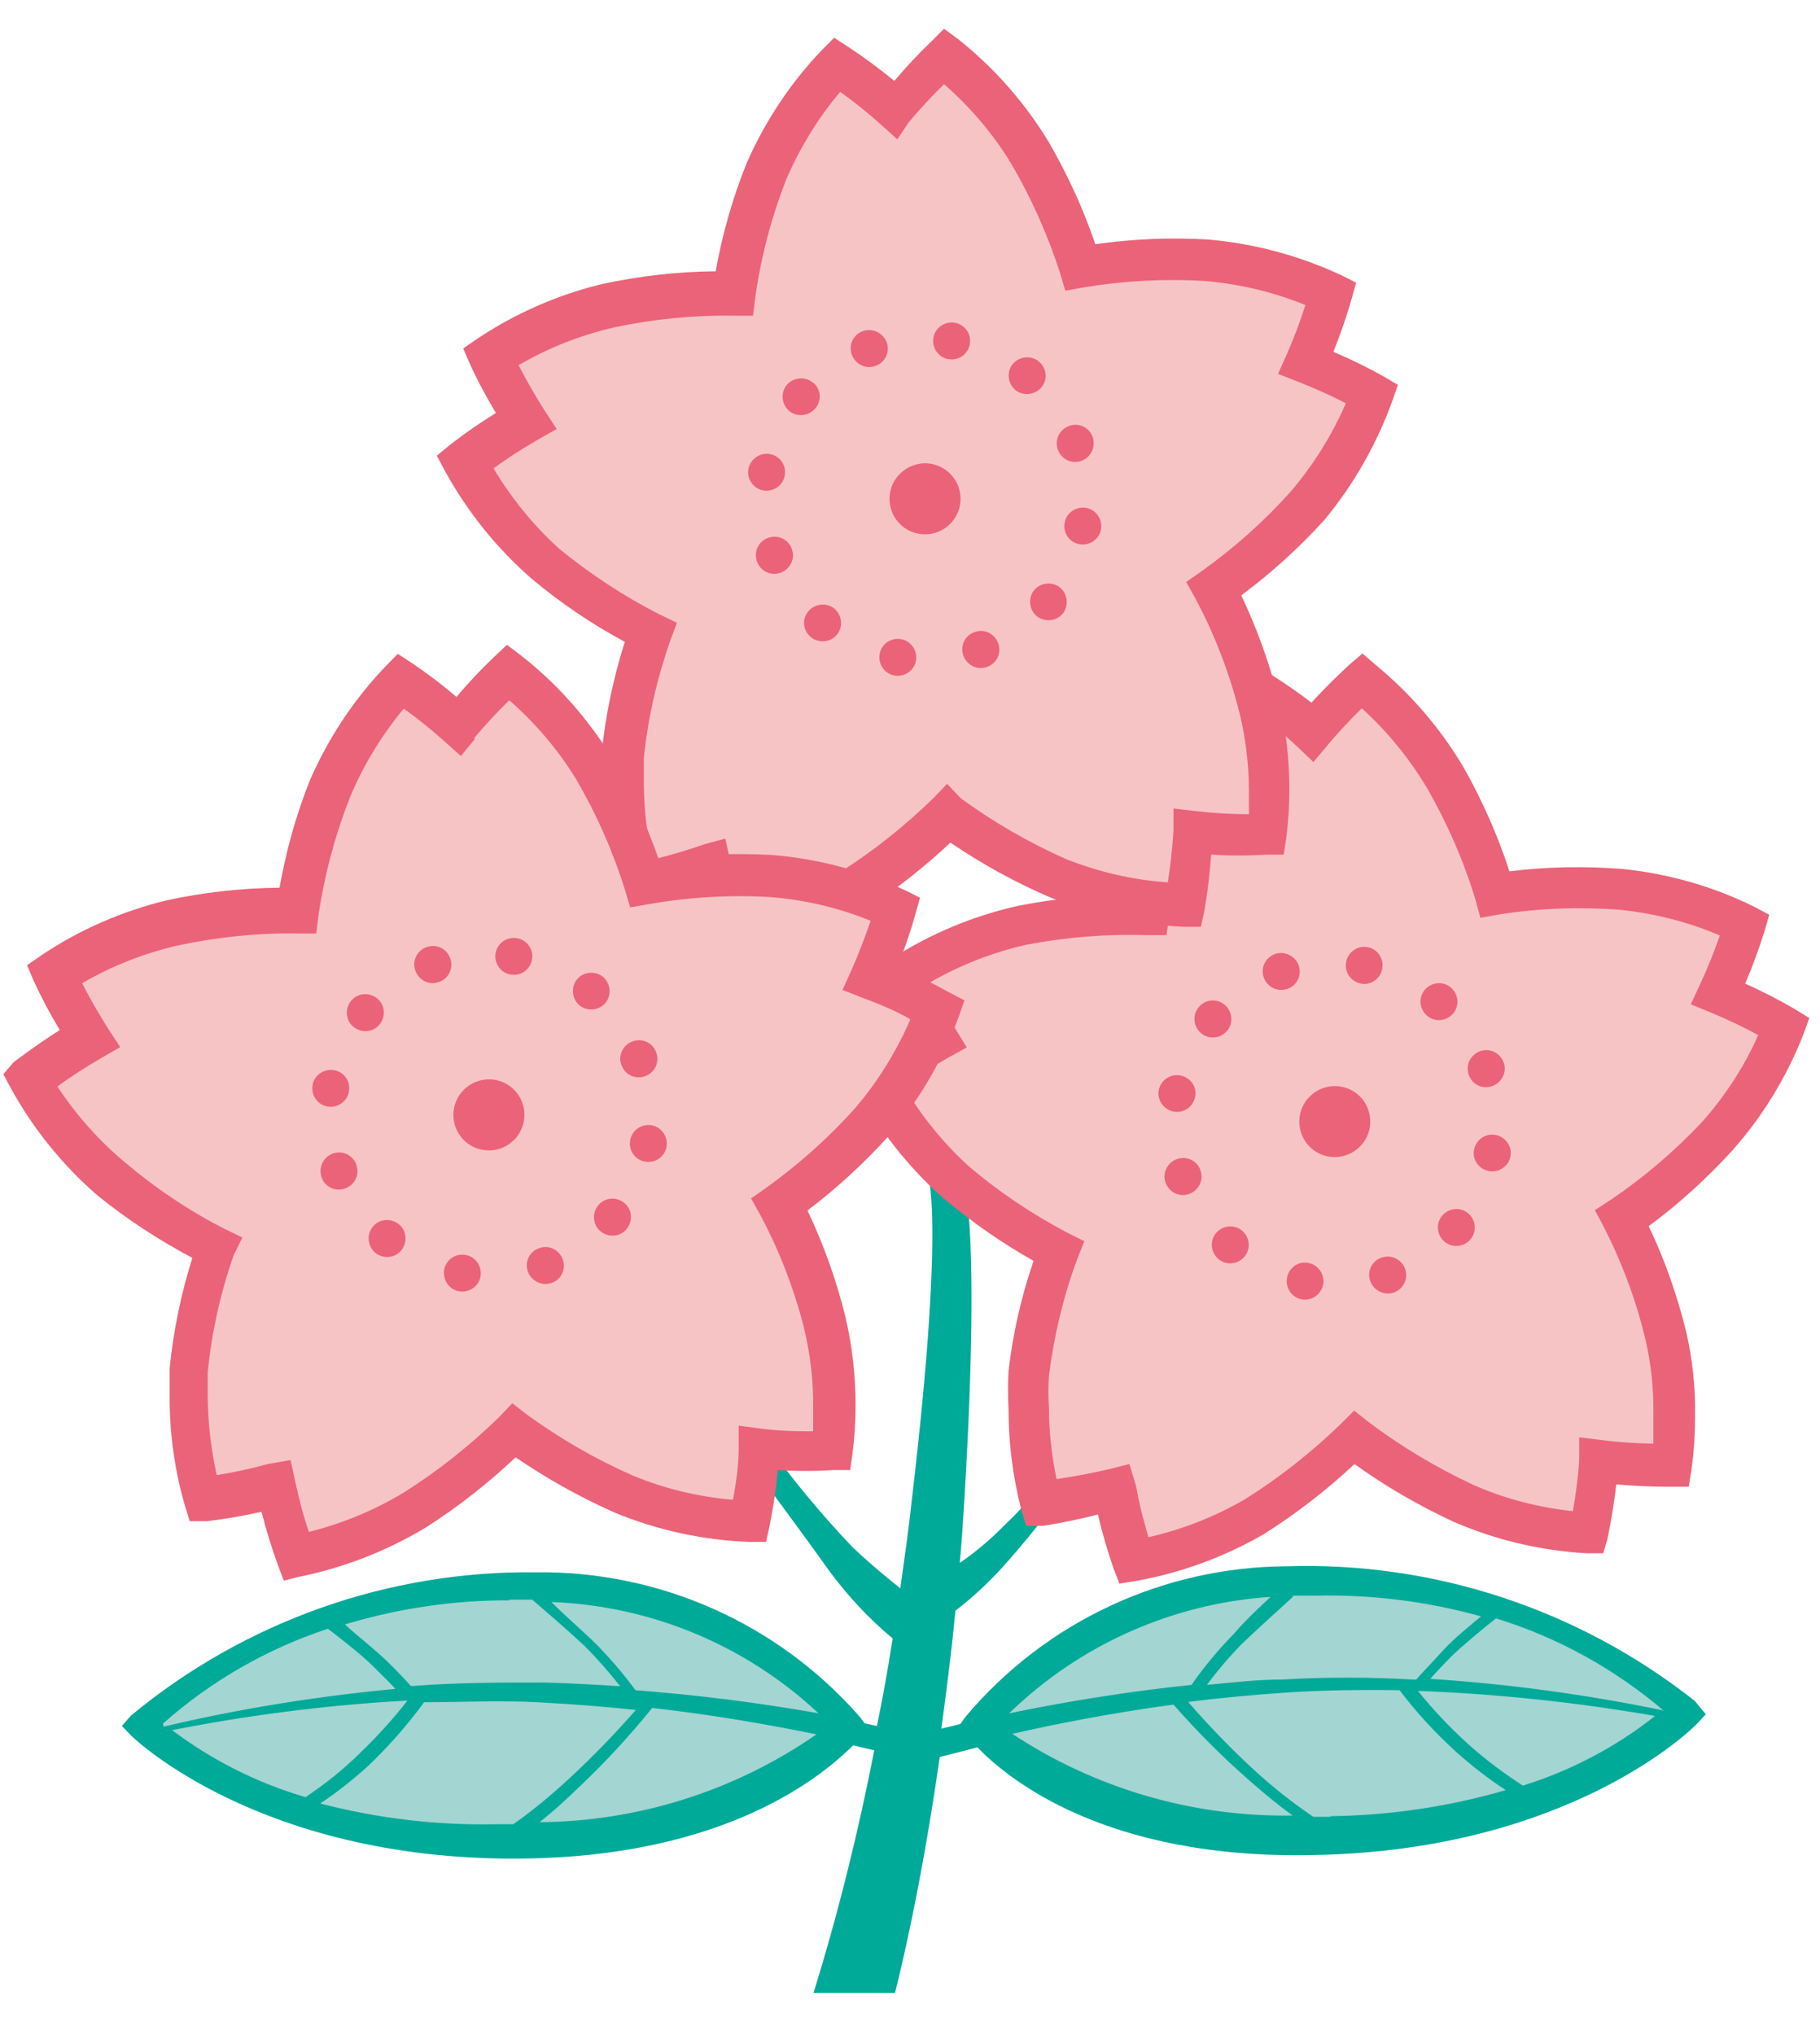<?xml version="1.0" encoding="utf-8"?>
<!-- Generator: Adobe Illustrator 26.0.2, SVG Export Plug-In . SVG Version: 6.00 Build 0)  -->
<svg version="1.1"
	 id="svg2" xmlns:cc="http://creativecommons.org/ns#" xmlns:dc="http://purl.org/dc/elements/1.1/" xmlns:inkscape="http://www.inkscape.org/namespaces/inkscape" xmlns:rdf="http://www.w3.org/1999/02/22-rdf-syntax-ns#" xmlns:sodipodi="http://sodipodi.sourceforge.net/DTD/sodipodi-0.dtd" xmlns:svg="http://www.w3.org/2000/svg"
	 xmlns="http://www.w3.org/2000/svg" xmlns:xlink="http://www.w3.org/1999/xlink" x="0px" y="0px" width="545px" height="609.1px"
	 viewBox="0 0 545 609.1" style="enable-background:new 0 0 545 609.1;" xml:space="preserve">
<style type="text/css">
	.st0{fill:#A3D5D3;}
	.st1{fill:#00AA98;}
	.st2{fill:#F7C4C6;}
	.st3{fill:#EB6379;}
	.st4{fill:none;}
</style>
<sodipodi:namedview  bordercolor="#666666" borderopacity="1" gridtolerance="10" guidetolerance="10" id="namedview4" inkscape:current-layer="g10" inkscape:cx="272.5" inkscape:cy="350" inkscape:pageopacity="0" inkscape:pageshadow="2" inkscape:window-height="691" inkscape:window-maximized="1" inkscape:window-width="1280" inkscape:window-x="0" inkscape:window-y="1" inkscape:zoom="0.74408482" objecttolerance="10" pagecolor="#ffffff" showgrid="false">
	</sodipodi:namedview>
<g>
	<g>
		<path class="st0" d="M253.9,516.1c0,0-29.2-41.5-101.7-41.5c-40.6-1.4-80.1,13.6-109.6,41.6c0,0,35.1,36.2,109.7,36.2
			S254,516.1,254,516.1"/>
		<path class="st0" d="M292.8,516.4c0,0,28.5-42.2,101-43.6c40.6-2.2,80.4,11.9,110.4,39.3c0,0-34.2,36.7-108.9,38.4
			s-102.5-33.9-102.5-33.9"/>
		<path class="st1" d="M510.8,513.1l-2.7,2.9c-1.5,1.6-38,37.6-113.7,39.2c-64,1.7-93.3-23.5-101.7-32.2l-11.3,2.9
			c-5.4,37.9-11.6,63.6-13.4,70.6h-24.4c7.4-23.8,13.4-48.1,18.2-72.6l-6.3-1.5c-8.6,8.4-37.5,33.9-101.7,33.9
			c-75.7,0-113-35.3-114.5-36.8l-2.8-2.9l2.7-3.1c34.1-28.2,77-43.4,121.1-42.9c37.2-0.5,72.7,15.3,97.2,43.3l1.4,1.9l3.7,0.8
			c1.7-8.2,3.3-17,4.7-26.2c-7.1-5.9-13.4-12.7-18.9-20.1c-9.3-13.1-27.8-37.9-27.8-37.9l7-3.1c8.4,12,17.7,23.3,27.8,33.9
			c6.2,5.8,11.1,9.7,14.2,12.2c1.2-8.6,2.5-17.6,3.5-26.9c10.1-86,4.6-97.3,4.6-97.3h10.3c0,0,6,10.5,0.8,97.4
			c-0.4,6.6-0.8,13-1.4,19.2c4.8-3.3,9.3-7.1,13.4-11.3c5.7-5.4,10.9-11.4,15.5-17.7l6.2,1.6c-6.1,9.2-12.8,17.9-20.1,26.2
			c-4.9,5.7-10.3,10.9-16.3,15.5c-1.2,12.7-2.7,24-4.2,35.3l5.7-1.4l1.4-2c23.9-28.5,59.1-45,96.3-45.2
			c44.2-1.4,87.5,12.9,122.2,40.3 M152.7,479c-16.7-0.1-33.4,2.4-49.4,7.2c2.8,2.7,6.8,5.7,11.3,9.8c4.5,4.2,7.6,7.7,8.4,8.6h1.1
			c12.4-1,25.7-1,39-1c7.5,0.2,15.1,0.6,22.6,1.1c-3.3-4.2-6.8-8.2-10.6-12c-5.2-4.9-12.7-11.3-15.7-13.9h-7.2L152.7,479z M49,516.8
			c22.8-5.4,46-9.1,69.4-11.3c-1.5-1.7-2.7-2.8-6.6-6.7c-3.8-3.8-10.6-9-13.6-11.3c-18.2,6-35,15.6-49.4,28.4L49,516.8z M51.6,517.9
			c12,9,25.5,15.8,39.9,20c5.7-3.8,11.1-8.1,16-12.9c5.2-5,10.1-10.3,14.5-16c-23.8,1.3-47.4,4.3-70.7,8.9L51.6,517.9z M153.7,546
			c6-4.2,11.6-8.9,17-13.9c6.9-6.4,13.5-13.2,19.7-20.3c-9.4-1-18.2-1.7-29.5-2.3c-11.3-0.6-22.6,0-33.9,0c-5,6.8-10.6,13.2-16.7,19
			c-4.5,4.1-9.3,7.9-14.4,11.3c17.3,4.5,35.1,6.6,53,6.2H153.7z M160.9,545.4c29.9-0.1,59.1-9.3,83.6-26.3
			c-12.9-2.6-29.7-5.7-49.2-7.9c-6.7,8.3-14,16.2-21.7,23.5c-4.1,4-8.3,7.8-12.8,11.3V545.4z M245.1,512.8
			c-21.8-20.4-50.2-32.2-80-33.3c3.6,3.6,8.4,7.8,12.1,11.3c4.8,4.7,9.2,9.8,13.1,15.1C208.7,507.3,227,509.6,245.1,512.8z
			 M387.2,477.9c-3.1,2.9-10.3,9.3-15.4,14.2c-3.7,3.8-7.2,7.9-10.4,12.2c7.5-0.7,14.9-1.6,22.6-1.6c13.3-0.8,26.7-0.7,39.1,0h1
			c0.8-1,5.3-5.7,8.1-8.8s7.9-7.3,11.3-10.1c-16.1-4.5-32.9-6.6-49.6-6.2h-6.9L387.2,477.9z M381.3,477.9
			c-29.7,1.8-57.8,14.2-79.1,34.9c18-3.7,36.3-6.6,54.6-8.5c3.8-5.5,8.1-10.6,12.8-15.4c3.1-3.7,7.8-8.1,11.3-11.3L381.3,477.9z
			 M302.9,518.8c24.9,16.5,54.3,25.1,84.2,24.6c-4.6-3.3-8.9-6.9-13.1-10.6c-8-7-15.6-14.6-22.6-22.6c-19.3,2.6-36.2,6-48.9,8.9
			L302.9,518.8z M398.1,543.6c17.9-0.2,35.6-2.8,52.8-7.8c-5.2-3.4-10.1-7.2-14.7-11.3c-6.3-5.7-12-11.9-17.1-18.6
			c-10.6-0.2-23.7,0-33.9,0.7s-20,1.6-29.4,2.8c6.3,7.3,13.1,14.3,20.2,20.8c5.4,4.9,11.2,9.5,17.3,13.6h5.3L398.1,543.6z
			 M456.2,534.4c14.3-4.5,27.7-11.5,39.4-20.8c-23.5-4.1-47.2-6.6-71-7.5c4.5,5.6,9.5,10.9,14.8,15.7c5.2,4.7,10.8,8.9,16.7,12.7
			L456.2,534.4z M498.4,512.2L498.4,512.2c-14.7-12.6-31.9-22.1-50.4-27.8c-2.8,2.1-10.6,8.6-13.3,11.3s-5,5.2-6.4,6.8
			c23.4,1.5,46.7,4.7,69.6,9.4L498.4,512.2z"/>
		<path class="st2" d="M448.2,267.5c12.4-1.9,25.1-2.4,37.6-1.5c12.9,1.4,25.4,5,37.1,10.6c-2.1,7-4.8,13.9-7.9,20.6
			c6.8,2.8,13.4,6,19.8,9.7c-4.7,12-11.6,23.2-20.1,32.9c-8.5,9.2-18,17.4-28.4,24.5c5.7,11.2,10.2,23,13.1,35.3
			c2.7,12.7,3.1,25.7,1.4,38.5c-7.4,0.2-14.7-0.2-22-1.1c-0.5,7.3-1.6,14.6-3.2,21.8c-12.9-0.8-25.6-3.8-37.5-8.9
			c-11.5-5.3-22.4-11.9-32.5-19.6c-9.2,8.8-19.2,16.6-30.1,23.3c-11.2,6.5-23.5,10.9-36.3,13.2c-2.4-6.9-4.3-14-5.7-21.2
			c-7.1,1.8-14.4,3-21.7,3.7c-3.3-12.5-4.3-25.5-3.2-38.4c1.5-12.5,4.5-24.8,8.9-36.6c-11.2-5.9-21.7-13-31.3-21.2
			c-9.6-8.7-17.6-19-23.7-30.4c5.8-4.4,12-8.4,18.4-12c-3.9-6.3-7.3-12.8-10.3-19.6c10.9-6.8,23-11.7,35.6-14.5
			c12.3-2.5,24.9-3.5,37.5-3.1c2-12.4,5.5-24.5,10.3-36.2c5.3-11.8,12.5-22.6,21.5-32c6,4.2,11.7,8.9,17.1,13.9
			c4.7-5.6,9.9-10.9,15.4-15.8c10,8.2,18.6,18.1,25.2,29.3c6.1,11,11,22.6,14.6,34.7"/>
		<path class="st3" d="M408,195.6l3.7,3.2c10.6,8.7,19.7,19.2,26.7,31.1c5.5,9.8,10.1,20.1,13.6,30.9c11.2-1.4,22.6-1.6,33.9-0.7
			c13.7,1.4,27.1,5.2,39.4,11.3l4.5,2.4l-1.4,4.9c-1.7,5.3-3.6,10.6-5.8,15.7c5.1,2.3,10,4.8,14.8,7.6l4.4,2.7l-1.7,4.7
			c-5,12.8-12.2,24.7-21.4,35c-7.6,8.3-15.9,15.9-25,22.6c4.9,10.2,8.6,20.9,11.3,31.9c1.8,8,2.7,16.2,2.6,24.4
			c0,5.6-0.3,11.1-1.1,16.6l-0.8,5.1h-5.1c-0.3,0-7.3,0.1-16.6-0.7c-1.1,9.4-2.7,16.5-2.7,16.5l-1.2,4.1h-5.1
			c-13.8-0.8-27.3-4-39.9-9.5c-10.3-4.8-20.2-10.5-29.5-17.2c-8.3,7.8-17.4,14.8-27,20.9c-11.9,6.9-25,11.7-38.5,14.1l-4.9,0.8
			l-1.8-4.7c-1.8-5.3-3.4-10.6-4.6-16c-5.4,1.4-10.9,2.5-16.4,3.4h-5.1l-1.5-4.9c-2.5-9.8-3.8-19.9-3.8-30.1
			c-0.2-3.8-0.2-7.5,0-11.3c1.3-11.2,3.8-22.3,7.5-33c-9.7-5.5-18.9-11.9-27.5-19.2c-10.3-9.2-18.8-20.1-25.3-32.3l-2.3-4.5l4.1-3.2
			c4.4-3.3,9-6.4,13.8-9.3c-2.7-4.7-5.2-9.5-7.5-14.5l-1.9-4.7l4.2-2.8c11.6-7.5,24.4-12.8,37.9-15.8c11.2-2.2,22.5-3.3,33.9-3.3
			c2.2-11,5.4-21.8,9.7-32.2c5.5-12.5,13.1-24,22.6-33.9l3.6-3.6l4.2,2.8c4.7,2.9,9.3,6,13.7,9.4c3.6-3.9,7.4-7.7,11.3-11.3
			 M397.6,223l-4.3,5.1l-4.7-4.5c-3.8-3.6-7.8-6.9-12-10.1c-6.8,7.8-12.4,16.6-16.6,26.1c-4.6,11.1-7.9,22.7-9.9,34.6l-0.8,5.7h-5.8
			c-12.2-0.4-24.3,0.6-36.3,2.9c-10.1,2.3-19.8,6.1-28.8,11.3c2.3,4.7,4.8,9.3,7.6,13.7l3.5,5.7l-5.8,3.2c-4.5,2.6-8.8,5.4-13,8.5
			c5.2,8.8,11.6,16.7,19.1,23.6c9.1,7.8,19.1,14.5,29.7,20.1l5.2,2.6l-2.1,5.3c-4.2,11.3-7,23.1-8.5,35c-0.2,3.1-0.2,6.2,0,9.3
			c0,7.3,0.8,14.5,2.3,21.6c4.1-0.6,9.3-1.5,15.4-2.9l6.4-1.6l2,6.6c1.1,6.3,2.6,11.5,3.7,15.3c10.1-2.3,19.8-6.1,28.8-11.3
			c10.4-6.5,20-14.1,28.8-22.6l4-4l4.3,3.4c9.7,7.3,20.2,13.6,31.3,18.8c9.5,4.2,19.6,6.8,29.9,7.9c0.9-5.1,1.6-10.3,1.9-15.5v-6.6
			l6.6,0.8c5.2,0.7,10.4,1,15.6,1.1c0-2.5,0-5.7,0-9.4c0.1-7.2-0.7-14.4-2.3-21.5c-2.8-11.8-7-23.1-12.5-33.9l-2.7-5.1l4.9-3.2
			c9.9-6.7,19-14.5,27.2-23.2c6.9-7.8,12.6-16.5,16.8-26c-4.6-2.5-9.3-4.7-14.1-6.7l-6.1-2.5l2.8-6c2.2-4.8,4.2-9.6,5.9-14.6
			c-9.5-4.1-19.6-6.6-29.9-7.7c-12-0.9-24.1-0.5-36.1,1.4l-5.7,1l-1.5-5.5c-3.5-11.6-8.4-22.7-14.4-33.2c-5.3-8.9-11.9-17-19.6-24
			c-3.7,3.6-7.2,7.4-10.5,11.3L397.6,223z"/>
		<path class="st2" d="M323.8,79.8c12.4-2.1,25.1-2.8,37.6-2c12.9,1.1,25.5,4.5,37.3,9.9c-2,7.1-4.6,14.1-7.7,20.8
			c6.8,2.6,13.5,5.8,19.9,9.4c-4.6,12.1-11.2,23.4-19.6,33.2c-8.4,9.4-17.8,17.7-28,25c5.9,11.1,10.5,22.9,13.7,35.1
			c2.9,12.6,3.6,25.7,2,38.5c-7.4,0.3-14.7,0-22-0.8c-0.4,7.3-1.4,14.6-2.8,21.8c-12.9-0.6-25.7-3.3-37.6-8.2
			c-11.6-5.1-22.6-11.5-32.9-19c-8.9,9.1-18.7,17.3-29.4,24.3c-11.1,6.7-23.2,11.4-35.9,13.9c-2.5-6.9-4.6-14-6.1-21.2
			c-7.1,1.9-14.3,3.2-21.6,4.1c-3.5-12.5-4.7-25.5-3.7-38.4c1.3-12.5,4-24.9,8.2-36.7c-11.2-5.8-21.7-12.8-31.3-20.9
			c-9.8-8.5-18-18.6-24.3-29.9c5.8-4.6,11.9-8.7,18.3-12.3c-4-6.2-7.6-12.6-10.6-19.3c10.8-7.2,22.8-12.5,35.4-15.6
			c12.3-2.6,24.8-3.9,37.4-3.6c1.8-12.4,5-24.6,9.6-36.3c5.1-11.9,12.2-22.9,21-32.3c6.3,4.1,12.2,8.6,17.9,13.6
			c4.6-5.7,9.7-11.1,15.1-16c10,8.3,18.5,18.2,25.1,29.4c6.3,10.7,11.4,22.1,15.1,33.9"/>
		<path class="st3" d="M282.7,8.6l4.2,3.1c10.8,8.6,20,19,27.2,30.9c5.6,9.7,10.3,19.9,13.9,30.5c11.2-1.6,22.6-2.1,33.9-1.4
			c13.7,1.2,27.1,4.8,39.6,10.6l4.6,2.3l-1.4,5c-1.5,5.3-3.4,10.6-5.4,15.7c5.1,2.2,10.1,4.6,14.9,7.3l4.4,2.6l-1.7,4.9
			c-4.7,12.9-11.5,24.9-20.3,35.5c-7.5,8.3-15.9,15.9-24.9,22.6c4.8,10.1,8.6,20.7,11.3,31.6c2.1,8.7,3.1,17.5,3.1,26.4
			c0,4.8-0.3,9.7-0.9,14.5l-0.8,5.1h-5.1c-0.3,0-7.2,0.6-16.6,0c-0.4,5.6-1.1,11.1-2,16.6l-1.1,5h-5.1c-13.7-0.6-27.3-3.5-40-8.8
			c-10.5-4.5-20.5-10-29.9-16.4c-8.3,7.8-17.3,14.8-26.9,20.9c-11.8,7.1-24.8,12.1-38.3,14.7l-5.1,0.9l-1.8-4.7
			c-1.9-5.2-3.5-10.5-4.9-15.9c-5.4,1.2-10.9,2.2-16.4,2.8h-5.1l-1.5-4.9c-2.9-10.3-4.4-21-4.4-31.8c-0.2-3-0.2-6,0-9
			c1.1-11.2,3.5-22.3,6.9-33.1c-9.9-5.3-19.2-11.6-27.8-18.8c-10.6-9.2-19.4-20.2-26.1-32.4l-2.4-4.5l4-3.3c4.4-3.4,9-6.6,13.7-9.5
			c-4.9-8.1-7.8-14.7-7.8-14.7l-2-4.6l4.2-2.9c11.4-7.6,24.1-13.2,37.5-16.4c11.1-2.4,22.5-3.7,33.9-3.8c2-11.1,5.1-22,9.3-32.4
			c5.5-12.5,13.1-24,22.6-33.9l3.6-3.6l4.3,2.8c4.7,3.1,9.3,6.5,13.7,10.1c3.6-4.2,7.3-8.2,11.3-12 M268.7,41.7l-4.9-4.4
			c-3.9-3.5-8-6.8-12.2-9.8c-6.7,7.9-12.1,16.8-16.2,26.3c-4.4,11.3-7.5,23-9.2,35l-0.7,5.7h-5.8c-12-0.2-24.1,1-35.8,3.5
			c-10,2.3-19.7,6.1-28.6,11.3c2.4,4.7,5,9.2,7.8,13.6l3.6,5.5l-5.8,3.3c-4.5,2.6-8.9,5.4-13.1,8.5c5.3,8.9,11.9,17,19.6,24
			c9.3,7.6,19.3,14.2,30.1,19.7l5.2,2.5l-2,5.4c-4,11.4-6.7,23.2-7.9,35.1c0,2.6,0,5.3,0,7.8c0.1,7.6,0.9,15.2,2.6,22.6
			c5.2-1.3,10.4-2.8,15.5-4.6l6.3-1.7l1.4,6.4c1.1,5.1,2.5,10.2,4.1,15.1c10-2.3,19.7-6.1,28.6-11.3c10.3-6.5,19.8-14.1,28.5-22.6
			l3.8-4l4.2,4.4c9.9,7.2,20.5,13.3,31.6,18.2c9.7,3.8,19.9,6.2,30.3,6.9c0.8-5.2,1.4-10.4,1.7-15.6V242l7,0.8
			c5.2,0.6,10.4,0.9,15.6,0.9c0-2.1,0-4.5,0-7.5c-0.1-7.8-1-15.5-2.9-23.1c-3-11.8-7.4-23.2-13.1-33.9l-2.8-5l4.7-3.3
			c9.8-7,18.8-15,26.8-24c6.7-7.9,12.2-16.7,16.3-26.2c-4.6-2.4-9.4-4.5-14.2-6.4l-6.1-2.4l2.7-6c2.1-4.8,3.9-9.6,5.5-14.6
			c-9.6-3.9-19.7-6.3-30.1-7.2c-12.1-0.7-24.1-0.1-36.1,1.9l-5.7,1l-1.6-5.4c-3.7-11.4-8.6-22.4-14.7-32.8
			c-5.4-8.8-12.2-16.8-20-23.6c-3.7,3.6-7.2,7.4-10.5,11.3L268.7,41.7z"/>
		<line class="st4" x1="324.3" y1="157.5" x2="229.6" y2="141.3"/>
		<path class="st3" d="M323.3,162.9c-3-0.5-5-3.3-4.5-6.3c0,0,0-0.1,0-0.1c0.5-3,3.4-5,6.4-4.5c3,0.5,5,3.4,4.5,6.4
			C329.2,161.4,326.3,163.4,323.3,162.9"/>
		<path class="st3" d="M230.5,135.9c3,0.5,5,3.3,4.5,6.3c0,0,0,0.1,0,0.1c-0.5,3-3.4,5-6.4,4.5c-3-0.5-5-3.4-4.5-6.4
			C224.7,137.4,227.5,135.4,230.5,135.9"/>
		<line class="st4" x1="322" y1="132.7" x2="231.9" y2="166.1"/>
		<path class="st3" d="M323.9,137.9C323.9,137.9,323.9,137.9,323.9,137.9c-2.9,1.1-6.1-0.4-7.1-3.3c-1.1-2.9,0.4-6,3.3-7.1
			c2.9-1.1,6.1,0.4,7.1,3.3C328.2,133.7,326.7,136.9,323.9,137.9"/>
		<path class="st3" d="M230,161C230,161,230,161,230,161c2.9-1.1,6.1,0.4,7.1,3.3c1.1,2.9-0.4,6-3.3,7.1c-2.9,1.1-6.1-0.4-7.1-3.3
			C225.6,165.2,227.1,162,230,161"/>
		<line class="st4" x1="307.6" y1="112.4" x2="246.2" y2="186.4"/>
		<path class="st3" d="M311.8,116c-2,2.3-5.5,2.6-7.8,0.7c0,0,0,0,0,0c-2.3-2-2.6-5.5-0.7-7.8c2-2.3,5.5-2.6,7.8-0.7
			C313.5,110.2,313.8,113.7,311.8,116"/>
		<path class="st3" d="M242.1,182.9c2-2.3,5.5-2.6,7.8-0.7c0,0,0,0,0,0c2.3,2,2.6,5.5,0.7,7.8s-5.5,2.6-7.8,0.7
			C240.4,188.7,240.1,185.2,242.1,182.9"/>
		<line class="st4" x1="285" y1="102.1" x2="268.8" y2="196.8"/>
		<path class="st3" d="M290.4,103c-0.5,3-3.3,5-6.3,4.5c0,0-0.1,0-0.1,0c-3-0.5-5-3.4-4.5-6.4c0.5-3,3.4-5,6.4-4.5
			C288.9,97.1,291,100,290.4,103"/>
		<path class="st3" d="M263.4,195.8c0.5-3,3.3-5,6.3-4.5c0,0,0.1,0,0.1,0c3,0.5,5,3.4,4.5,6.4c-0.5,3-3.4,5-6.4,4.5
			C264.9,201.7,262.9,198.8,263.4,195.8"/>
		<line class="st4" x1="260.3" y1="104.4" x2="293.6" y2="194.4"/>
		<path class="st3" d="M265.5,102.4C265.5,102.4,265.5,102.4,265.5,102.4c1.1,2.9-0.4,6.1-3.3,7.1c-2.9,1.1-6-0.4-7.1-3.3
			c-1.1-2.9,0.4-6.1,3.3-7.1C261.2,98.1,264.4,99.6,265.5,102.4"/>
		<path class="st3" d="M288.5,196.3C288.5,196.3,288.5,196.3,288.5,196.3c-1.1-2.9,0.4-6.1,3.3-7.1c2.9-1.1,6,0.4,7.1,3.3
			c1.1,2.9-0.4,6.1-3.3,7.1C292.8,200.7,289.6,199.2,288.5,196.3"/>
		<line class="st4" x1="239.9" y1="118.7" x2="313.9" y2="180.1"/>
		<path class="st3" d="M243.4,114.5c0.1,0,0.1,0.1,0.2,0.1c2.3,2,2.5,5.4,0.5,7.7c0,0,0,0,0,0c-2,2.3-5.5,2.6-7.8,0.7
			c-2.3-2-2.6-5.5-0.7-7.8C237.6,112.9,241.1,112.6,243.4,114.5"/>
		<path class="st3" d="M310.4,184.4c-2.3-2-2.6-5.5-0.7-7.8c0,0,0,0,0,0c2-2.3,5.5-2.6,7.8-0.7c2.3,2,2.6,5.5,0.7,7.8
			C316.3,186,312.8,186.3,310.4,184.4"/>
		<path class="st3" d="M266.4,150.2c0.5,5.8,5.5,10.1,11.3,9.7c0.1,0,0.1,0,0.2,0c5.8-0.5,10.2-5.6,9.7-11.5
			c-0.5-5.8-5.6-10.2-11.5-9.7C270.2,139.3,265.9,144.4,266.4,150.2"/>
		<path class="st2" d="M193.7,264.3c12.4-2.2,25-2.9,37.6-2.1c12.9,1.1,25.5,4.4,37.3,9.8c-2,7.1-4.5,14-7.6,20.7
			c6.7,2.8,13.2,6.1,19.4,9.8c-4.5,12-11.1,23.1-19.4,32.9c-8.3,9.3-17.6,17.7-27.8,25c6,11.1,10.6,22.9,13.8,35
			c2.9,12.6,3.7,25.7,2.1,38.5c-7.4,0.3-14.7,0-22-0.8c-0.4,7.4-1.4,14.8-2.9,22c-12.9-0.5-25.7-3.3-37.6-8.2
			c-11.6-5.1-22.6-11.5-32.9-19c-9,8.9-18.8,16.9-29.5,23.7c-11.1,6.7-23.2,11.4-35.9,13.9c-2.5-6.9-4.6-13.9-6.1-21.1
			c-7.1,1.9-14.4,3.3-21.7,4.2c-3.5-12.5-4.8-25.5-3.8-38.4c1.3-12.5,4-24.9,8.2-36.7c-11.2-5.6-21.7-12.5-31.4-20.5
			c-9.8-8.4-18.1-18.5-24.4-29.8c5.7-4.7,11.8-8.9,18.2-12.7c-4-6.2-7.5-12.6-10.6-19.3c10.7-7,22.4-12.1,34.8-15.1
			c12.3-2.7,24.8-3.9,37.4-3.7c1.8-12.5,5-24.7,9.6-36.4c5-11.9,12.1-22.9,20.9-32.4c6.1,4.1,11.9,8.6,17.4,13.6
			c4.8-5.8,10-11.2,15.6-16.3c10.3,8.2,19,18.2,25.8,29.5c6.3,10.7,11.4,22.1,15.1,33.9"/>
		<path class="st3" d="M151.8,193l4.1,3.1c10.9,8.5,20.1,18.9,27.3,30.6c5.7,9.7,10.4,20,14.1,30.6c11.2-1.6,22.6-2,33.9-1.4
			c13.7,1.1,27.2,4.7,39.7,10.5l4.6,2.3l-1.4,5c-1.5,5.3-3.3,10.6-5.4,15.7c5.1,2.2,10.1,4.6,14.9,7.3l5.2,2.7l-1.7,4.9
			c-4.8,12.9-11.8,24.9-20.7,35.4c-7.5,8.3-15.7,15.9-24.6,22.6c4.8,10.1,8.6,20.7,11.3,31.6c2.1,8.8,3.1,17.8,3.1,26.8
			c0,4.8-0.3,9.5-0.9,14.2l-0.7,5.1h-5.1c-0.3,0-7.2,0.6-16.6,0c-0.5,5.5-1.3,11-2.4,16.5l-1.1,5h-5.1c-13.8-0.5-27.4-3.5-40.1-8.7
			c-10.4-4.6-20.4-10.2-29.8-16.6c-8.3,7.8-17.3,14.9-26.9,21c-11.8,7.1-24.7,12.1-38.2,14.8l-4.3,1.1l-1.8-4.7
			c-1.9-5.2-3.5-10.5-4.9-15.9c-5.4,1.2-10.9,2.2-16.4,2.8h-5.1l-1.5-4.9c-3-10.4-4.5-21.2-4.5-32c0-2.8,0-5.9,0-8.8
			c1.1-11.2,3.4-22.3,6.8-33.1c-10-5.3-19.5-11.5-28.3-18.6c-10.4-9-19.2-19.8-25.9-31.9l-2.4-4.5l3.2-3.7c0.3-0.1,5.7-4.4,13.7-9.5
			c-2.9-4.8-5.5-9.7-7.8-14.7l-2-4.7l4.2-2.9c11.4-7.7,24.1-13.2,37.5-16.5c11.1-2.4,22.5-3.7,33.9-3.8c2-11.1,5-22,9.2-32.4
			c5.5-12.5,13.1-24,22.6-33.9l3.6-3.7l4.3,2.8c4.6,3.1,9.1,6.5,13.3,10.1c3.5-4.2,7.3-8.2,11.3-12 M142.2,221.2l-4.2,5.1l-4.9-4.4
			c-3.9-3.5-8-6.8-12.2-9.8c-6.7,8.1-12.2,17.1-16.2,26.8c-4.4,11.2-7.5,22.9-9.3,34.8l-0.7,5.7H89c-12-0.2-24.1,1.1-35.8,3.6
			c-10,2.3-19.7,6.1-28.6,11.3c2.4,4.7,5,9.2,7.8,13.6l3.6,5.5l-5.7,3.3c-4.5,2.6-8.9,5.4-13.1,8.5c5.6,8.5,12.3,16.1,20.1,22.6
			c9.2,7.8,19.3,14.6,30.1,20.1l5.2,2.5l-2.6,5.2c-4,11.4-6.6,23.2-7.8,35.1c0,2.5,0,5.1,0,7.6c0.1,7.8,1,15.6,2.7,23.2
			c5.1-0.8,10.2-1.9,15.3-3.3l6.8-1.2l1.4,6.4c1.1,5.1,2.4,10.2,4.1,15.1c10.1-2.5,19.7-6.5,28.6-11.9c10.3-6.5,19.8-14.1,28.5-22.6
			l3.8-4l4.4,3.4c9.9,7.2,20.5,13.3,31.6,18.2c9.6,4,19.7,6.4,30.1,7.3c0.7-4.3,1.7-9.3,1.7-15.6v-6.6l6.7,0.9
			c6.2,0.8,11.8,0.8,15.6,0.8c0-2,0-4.4,0-7.2c0.1-8-0.9-15.9-2.7-23.6c-3-11.8-7.4-23.2-13.1-33.9l-2.8-5l4.7-3.3
			c9.7-7,18.7-15,26.7-24c6.7-7.9,12.2-16.8,16.3-26.3c-2.9-1.8-8.2-4.2-14.2-6.4l-6.1-2.4l2.7-6c2.1-4.8,4-9.7,5.7-14.7
			c-9.6-3.9-19.7-6.3-30.1-7.1c-12.1-0.7-24.2,0-36.2,2.1l-5.7,1l-1.6-5.4c-3.6-11.5-8.5-22.6-14.6-33c-5.4-8.8-12.2-16.8-20-23.6
			c-3.7,3.6-7.2,7.4-10.5,11.3L142.2,221.2z"/>
		<line class="st4" x1="193.8" y1="341.7" x2="99.1" y2="325.7"/>
		<path class="st3" d="M193.2,347.7c-3-0.5-5-3.3-4.5-6.3c0,0,0-0.1,0-0.1c0.5-3,3.4-5,6.4-4.5c3,0.5,5,3.4,4.5,6.4
			C199.1,346.2,196.3,348.2,193.2,347.7"/>
		<path class="st3" d="M100,320.3c3,0.5,5,3.3,4.5,6.3c0,0,0,0.1,0,0.1c-0.5,3-3.4,5-6.4,4.5c-3-0.5-5-3.4-4.5-6.4
			C94.1,321.8,97,319.8,100,320.3"/>
		<line class="st4" x1="191.4" y1="316.9" x2="101.5" y2="350.5"/>
		<path class="st3" d="M193.2,322.1C193.2,322.1,193.2,322.1,193.2,322.1c-2.9,1.1-6.1-0.4-7.1-3.3c-1.1-2.9,0.4-6,3.3-7.1
			c2.9-1.1,6.1,0.4,7.1,3.3C197.6,317.9,196.1,321.1,193.2,322.1"/>
		<path class="st3" d="M99.6,345.3C99.6,345.3,99.6,345.3,99.6,345.3c2.9-1.1,6.1,0.4,7.1,3.3c1.1,2.9-0.4,6-3.3,7.1
			c-2.9,1.1-6.1-0.4-7.1-3.3S96.7,346.4,99.6,345.3"/>
		<line class="st4" x1="177" y1="296.7" x2="115.8" y2="370.7"/>
		<path class="st3" d="M181.3,300.2c-2,2.3-5.5,2.6-7.8,0.7c0,0,0,0,0,0c-2.3-2-2.6-5.5-0.7-7.8s5.5-2.6,7.8-0.7
			C182.9,294.4,183.2,297.9,181.3,300.2"/>
		<path class="st3" d="M111.6,367.2C111.6,367.2,111.7,367.2,111.6,367.2c1.9-2.4,5.4-2.7,7.8-0.8c2.4,1.9,2.7,5.4,0.8,7.8
			c-1.9,2.4-5.4,2.7-7.8,0.8C110.1,373.1,109.7,369.6,111.6,367.2"/>
		<line class="st4" x1="154.4" y1="286.3" x2="138.4" y2="381.1"/>
		<path class="st3" d="M159.3,287.2c-0.5,3-3.3,5-6.3,4.5c0,0-0.1,0-0.1,0c-3-0.5-5-3.4-4.5-6.4c0.5-3,3.4-5,6.4-4.5
			C157.8,281.3,159.9,284.2,159.3,287.2"/>
		<path class="st3" d="M133,380.1c0.5-3,3.3-5,6.3-4.5c0,0,0.1,0,0.1,0c3,0.5,5,3.4,4.5,6.4c-0.5,3-3.4,5-6.4,4.5
			C134.5,386,132.5,383.1,133,380.1"/>
		<line class="st4" x1="129.6" y1="288.7" x2="163.2" y2="378.7"/>
		<path class="st3" d="M134.8,286.8C134.8,286.8,134.8,286.8,134.8,286.8c1.1,2.9-0.4,6.1-3.3,7.1c-2.9,1.1-6-0.4-7.1-3.3
			c-1.1-2.9,0.4-6.1,3.3-7.1C130.6,282.4,133.8,283.9,134.8,286.8"/>
		<path class="st3" d="M158.1,380.7C158.1,380.7,158.1,380.7,158.1,380.7c-1.1-2.9,0.4-6.1,3.3-7.1c2.9-1.1,6,0.4,7.1,3.3
			c1.1,2.9-0.4,6.1-3.3,7.1C162.3,385,159.2,383.5,158.1,380.7"/>
		<line class="st4" x1="109.4" y1="303.1" x2="183.5" y2="364.3"/>
		<path class="st3" d="M112.9,298.8C112.9,298.8,112.9,298.8,112.9,298.8c2.4,1.9,2.7,5.4,0.8,7.8c-1.9,2.4-5.4,2.7-7.8,0.8
			c-2.4-1.9-2.7-5.4-0.8-7.8S110.5,296.9,112.9,298.8"/>
		<path class="st3" d="M179.9,368.6C179.9,368.6,179.9,368.6,179.9,368.6c-2.4-1.9-2.7-5.4-0.8-7.8c1.9-2.4,5.4-2.7,7.8-0.8
			c2.4,1.9,2.7,5.4,0.8,7.8S182.3,370.5,179.9,368.6"/>
		<path class="st3" d="M135.8,334.6c0.5,5.8,5.5,10.1,11.3,9.7c0.1,0,0.1,0,0.2,0c5.8-0.5,10.2-5.6,9.7-11.5s-5.6-10.2-11.5-9.7
			C139.7,323.6,135.3,328.7,135.8,334.6"/>
		<line class="st4" x1="446.8" y1="345.1" x2="352.5" y2="327.3"/>
		<path class="st3" d="M445.8,350.5c-3-0.6-5-3.4-4.4-6.4c0,0,0,0,0,0c0.6-3,3.5-5,6.5-4.4c3,0.6,5,3.5,4.4,6.5
			C451.7,349.1,448.8,351.1,445.8,350.5"/>
		<path class="st3" d="M353.5,321.9c3,0.6,5,3.4,4.4,6.4c0,0,0,0,0,0c-0.6,3-3.5,5-6.5,4.4c-3-0.6-5-3.5-4.4-6.5
			C347.6,323.3,350.5,321.3,353.5,321.9"/>
		<line class="st4" x1="444.9" y1="320.3" x2="354.3" y2="352.2"/>
		<path class="st3" d="M446.8,325.1c-2.9,1-6-0.5-7-3.4c0,0,0,0,0-0.1c-1-2.9,0.6-6,3.5-7s6,0.6,7,3.5
			C451.3,320.9,449.7,324.1,446.8,325.1"/>
		<path class="st3" d="M352.5,346.9c2.9-1,6,0.5,7,3.4c0,0,0,0,0,0.1c1,2.9-0.6,6-3.5,7c-2.9,1-6-0.6-7-3.5
			C348,351,349.6,347.9,352.5,346.9"/>
		<line class="st4" x1="430.9" y1="299.7" x2="368.4" y2="372.6"/>
		<path class="st3" d="M435.1,303.4c-2,2.3-5.5,2.6-7.8,0.6c0,0,0,0,0,0c-2.3-2-2.6-5.5-0.6-7.8s5.5-2.6,7.8-0.6
			S437.1,301.1,435.1,303.4"/>
		<path class="st3" d="M364.2,369c2-2.3,5.5-2.6,7.8-0.6c0,0,0,0,0,0c2.3,2,2.6,5.5,0.6,7.8c-2,2.3-5.5,2.6-7.8,0.6
			S362.2,371.3,364.2,369"/>
		<line class="st4" x1="408.5" y1="289" x2="390.8" y2="383.4"/>
		<path class="st3" d="M413.9,290c-0.6,3-3.4,5-6.4,4.4c0,0,0,0,0,0c-3-0.6-5-3.5-4.4-6.5c0.6-3,3.5-5,6.5-4.4S414.5,287,413.9,290"
			/>
		<path class="st3" d="M385.4,382.4c0.6-3,3.4-5,6.4-4.4c0,0,0,0,0,0c3,0.6,5,3.5,4.4,6.5c-0.6,3-3.5,5-6.5,4.4
			C386.8,388.3,384.8,385.4,385.4,382.4"/>
		<line class="st4" x1="383.7" y1="290.9" x2="415.5" y2="381.6"/>
		<path class="st3" d="M388.9,289c1,2.9-0.5,6-3.4,7c0,0,0,0-0.1,0c-2.9,1-6-0.6-7-3.5c-1-2.9,0.6-6,3.5-7
			C384.7,284.6,387.9,286.1,388.9,289"/>
		<path class="st3" d="M410.3,383.4c-1-2.9,0.5-6,3.4-7c0,0,0,0,0.1,0c2.9-1,6,0.6,7,3.5s-0.6,6-3.5,7
			C414.5,387.8,411.3,386.3,410.3,383.4"/>
		<line class="st4" x1="363.2" y1="304.9" x2="436.1" y2="367.4"/>
		<path class="st3" d="M366.8,300.8c2.3,2,2.6,5.5,0.6,7.8c0,0,0,0,0,0c-2,2.3-5.5,2.6-7.8,0.6c-2.3-2-2.6-5.5-0.6-7.8
			C361,299,364.5,298.8,366.8,300.8"/>
		<path class="st3" d="M432.5,371.6c-2.3-2-2.6-5.5-0.6-7.8c0,0,0,0,0,0c2-2.3,5.5-2.6,7.8-0.6c2.3,2,2.6,5.5,0.6,7.8
			S434.8,373.6,432.5,371.6"/>
		<path class="st3" d="M389.1,336.4C389.1,336.4,389.1,336.4,389.1,336.4c0.4,5.9,5.4,10.3,11.3,9.9c5.8-0.4,10.3-5.4,9.9-11.3
			c-0.4-5.9-5.4-10.3-11.3-9.9C393.2,325.5,388.7,330.5,389.1,336.4"/>
	</g>
</g>
</svg>

